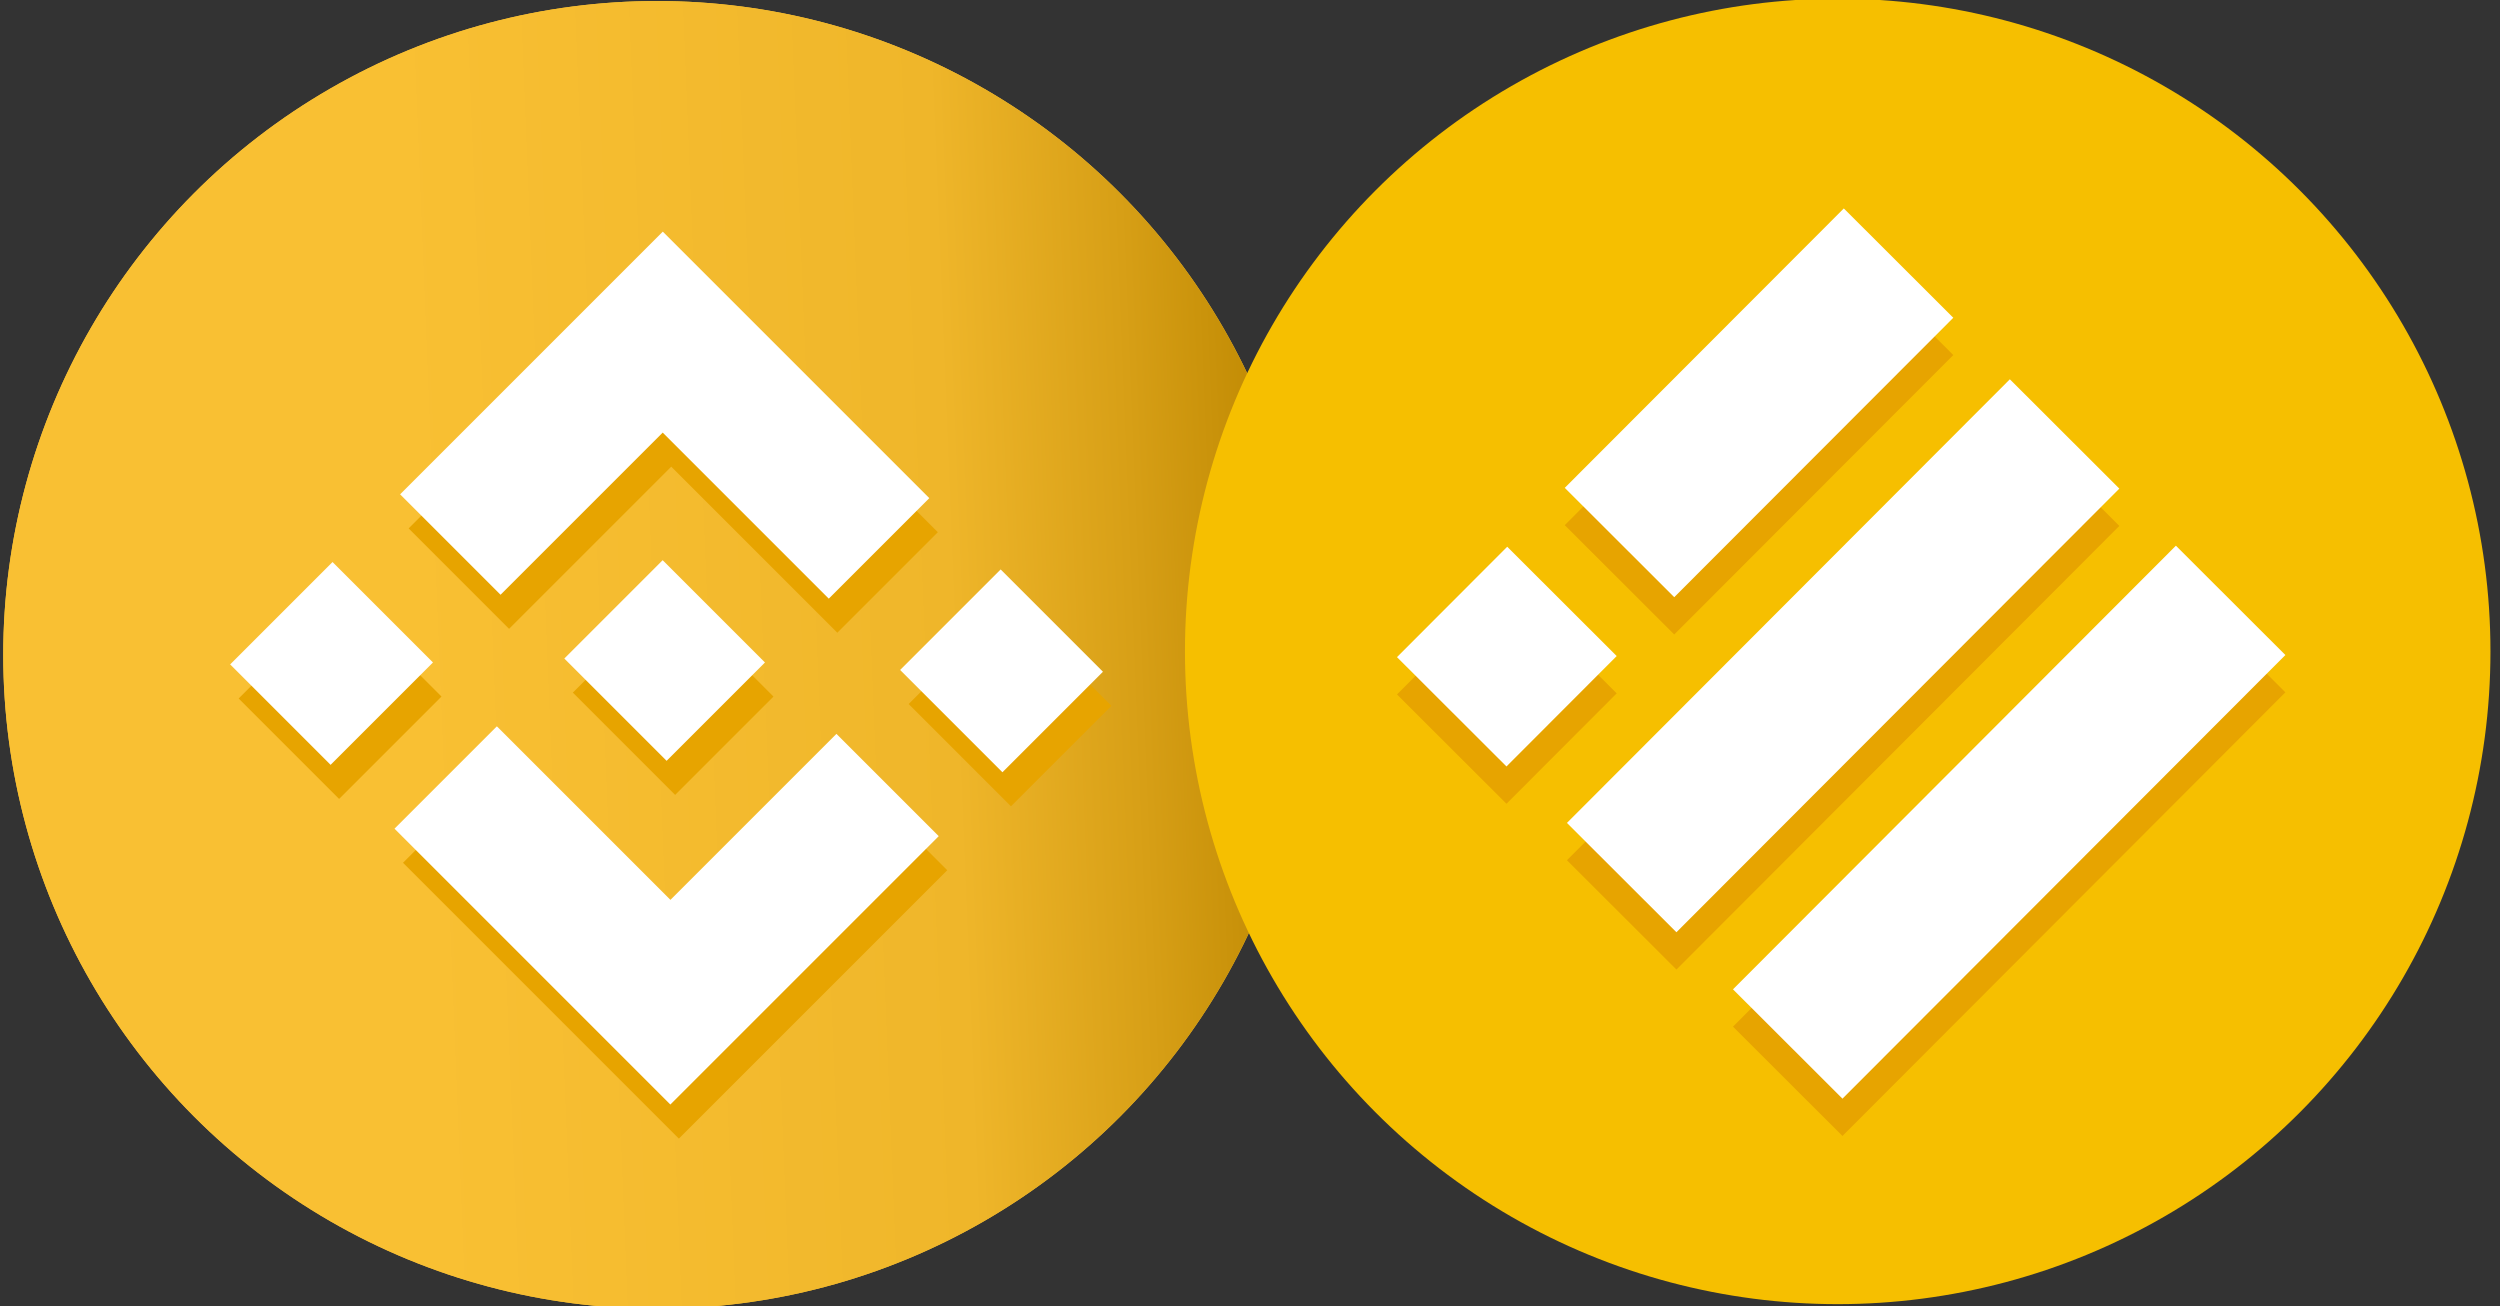<?xml version="1.0" encoding="UTF-8" standalone="no"?>
<!DOCTYPE svg PUBLIC "-//W3C//DTD SVG 1.1//EN" "http://www.w3.org/Graphics/SVG/1.1/DTD/svg11.dtd">
<svg width="100%" height="100%" viewBox="0 0 335 175" version="1.1" xmlns="http://www.w3.org/2000/svg" xmlns:xlink="http://www.w3.org/1999/xlink" xml:space="preserve" xmlns:serif="http://www.serif.com/" style="fill-rule:evenodd;clip-rule:evenodd;stroke-linejoin:round;stroke-miterlimit:2;">
    <rect x="0" y="0" width="335" height="175" fill="#333333" stroke="none"/>
    <g transform="matrix(1,0,0,1,-499.648,-67.584)">
        <g id="BNB" transform="matrix(0.346,0,0,0.346,181.356,-29.538)">
            <g transform="matrix(1,0,0,1,-295.448,56.765)">
                <circle cx="1469.85" cy="477.56" r="253.23" style="fill:rgb(249,192,51);"/>
            </g>
            <g transform="matrix(1,0,0,1,-295.448,56.765)">
                <circle cx="1469.85" cy="477.56" r="253.23" style="fill:url(#_Linear1);"/>
            </g>
            <g transform="matrix(0.901,0,0,0.901,339.781,243.195)">
                <g transform="matrix(0.642,0.642,-0.633,0.633,1101.89,-482.928)">
                    <rect x="591.693" y="638.386" width="68.49" height="68.258" style="fill:rgb(231,164,0);"/>
                </g>
                <g transform="matrix(0.642,0.642,-0.633,0.633,1101.89,-482.928)">
                    <rect x="365.553" y="862.713" width="67.245" height="69.522" style="fill:rgb(231,164,0);"/>
                </g>
                <g transform="matrix(0.642,0.642,-0.633,0.633,1101.89,-341.668)">
                    <path d="M481.747,751.111L365.553,751.111L365.553,820.632L550.236,820.632L550.236,638.386L481.747,638.386L481.747,751.111Z" style="fill:rgb(231,164,0);"/>
                </g>
                <g transform="matrix(0.642,0.642,-0.633,0.633,1101.89,-570.924)">
                    <path d="M612.475,886.287L434.043,886.287L434.043,707.907L612.475,707.907L612.475,819.51L612.475,776.165L501.287,776.165L501.287,886.287L612.475,886.287Z" style="fill:rgb(231,164,0);"/>
                </g>
                <g transform="matrix(0.642,0.642,-0.633,0.633,1101.89,-570.924)">
                    <rect x="543.989" y="819.51" width="68.487" height="66.777" style="fill:rgb(231,164,0);"/>
                </g>
            </g>
            <g transform="matrix(0.901,0,0,0.901,336.482,229.998)">
                <g transform="matrix(0.642,0.642,-0.633,0.633,1101.89,-482.928)">
                    <rect x="591.693" y="638.386" width="68.49" height="68.258" style="fill:white;"/>
                </g>
                <g transform="matrix(0.642,0.642,-0.633,0.633,1101.89,-482.928)">
                    <rect x="365.553" y="862.713" width="67.245" height="69.522" style="fill:white;"/>
                </g>
                <g transform="matrix(0.642,0.642,-0.633,0.633,1101.89,-341.668)">
                    <path d="M481.747,751.111L365.553,751.111L365.553,820.632L550.236,820.632L550.236,638.386L481.747,638.386L481.747,751.111Z" style="fill:white;"/>
                </g>
                <g transform="matrix(0.642,0.642,-0.633,0.633,1101.89,-570.924)">
                    <path d="M612.475,886.287L434.043,886.287L434.043,707.907L612.475,707.907L612.475,819.51L612.475,776.165L501.287,776.165L501.287,886.287L612.475,886.287Z" style="fill:white;"/>
                </g>
                <g transform="matrix(0.642,0.642,-0.633,0.633,1101.89,-570.924)">
                    <rect x="543.989" y="819.51" width="68.487" height="66.777" style="fill:white;"/>
                </g>
            </g>
        </g>
        <g id="BUSD" transform="matrix(1.25,0,0,1.25,59.287,-433.969)">
            <g transform="matrix(1,0,0,1,-250.705,-62.557)">
                <circle cx="799.996" cy="533.629" r="69.975" style="fill:rgb(246,191,0);"/>
            </g>
            <g transform="matrix(1,0,0,1,-251.026,-61.501)">
                <g transform="matrix(0.69,0.689,-2.411,2.415,1529.43,-1264.67)">
                    <rect x="768.204" y="514.608" width="17.01" height="19.693" style="fill:rgb(231,164,0);"/>
                </g>
                <g transform="matrix(0.69,0.689,-2.411,2.415,1547.23,-1246.83)">
                    <rect x="768.204" y="514.608" width="17.01" height="19.693" style="fill:rgb(231,164,0);"/>
                </g>
                <g transform="matrix(0.69,0.689,-1.519,1.521,1052.6,-822.924)">
                    <rect x="768.204" y="514.608" width="17.01" height="19.693" style="fill:rgb(231,164,0);"/>
                </g>
                <g transform="matrix(0.69,0.689,-0.6,0.601,543.592,-313.22)">
                    <rect x="768.204" y="514.608" width="17.01" height="19.693" style="fill:rgb(231,164,0);"/>
                </g>
            </g>
            <g transform="matrix(1,0,0,1,-251.026,-65.5)">
                <g transform="matrix(0.69,0.689,-2.411,2.415,1529.43,-1264.67)">
                    <rect x="768.204" y="514.608" width="17.01" height="19.693" style="fill:white;"/>
                </g>
                <g transform="matrix(0.69,0.689,-2.411,2.415,1547.23,-1246.83)">
                    <rect x="768.204" y="514.608" width="17.01" height="19.693" style="fill:white;"/>
                </g>
                <g transform="matrix(0.69,0.689,-1.519,1.521,1052.6,-822.924)">
                    <rect x="768.204" y="514.608" width="17.01" height="19.693" style="fill:white;"/>
                </g>
                <g transform="matrix(0.69,0.689,-0.6,0.601,543.592,-313.22)">
                    <rect x="768.204" y="514.608" width="17.01" height="19.693" style="fill:white;"/>
                </g>
            </g>
        </g>
    </g>
    <defs>
        <linearGradient id="_Linear1" x1="0" y1="0" x2="1" y2="0" gradientUnits="userSpaceOnUse" gradientTransform="matrix(342.371,-12.877,12.877,342.371,1376.2,507.894)"><stop offset="0" style="stop-color:rgb(249,192,51);stop-opacity:1"/><stop offset="0.61" style="stop-color:rgb(239,182,42);stop-opacity:1"/><stop offset="0.82" style="stop-color:rgb(215,159,22);stop-opacity:1"/><stop offset="1" style="stop-color:rgb(189,135,0);stop-opacity:1"/></linearGradient>
    </defs>
</svg>
